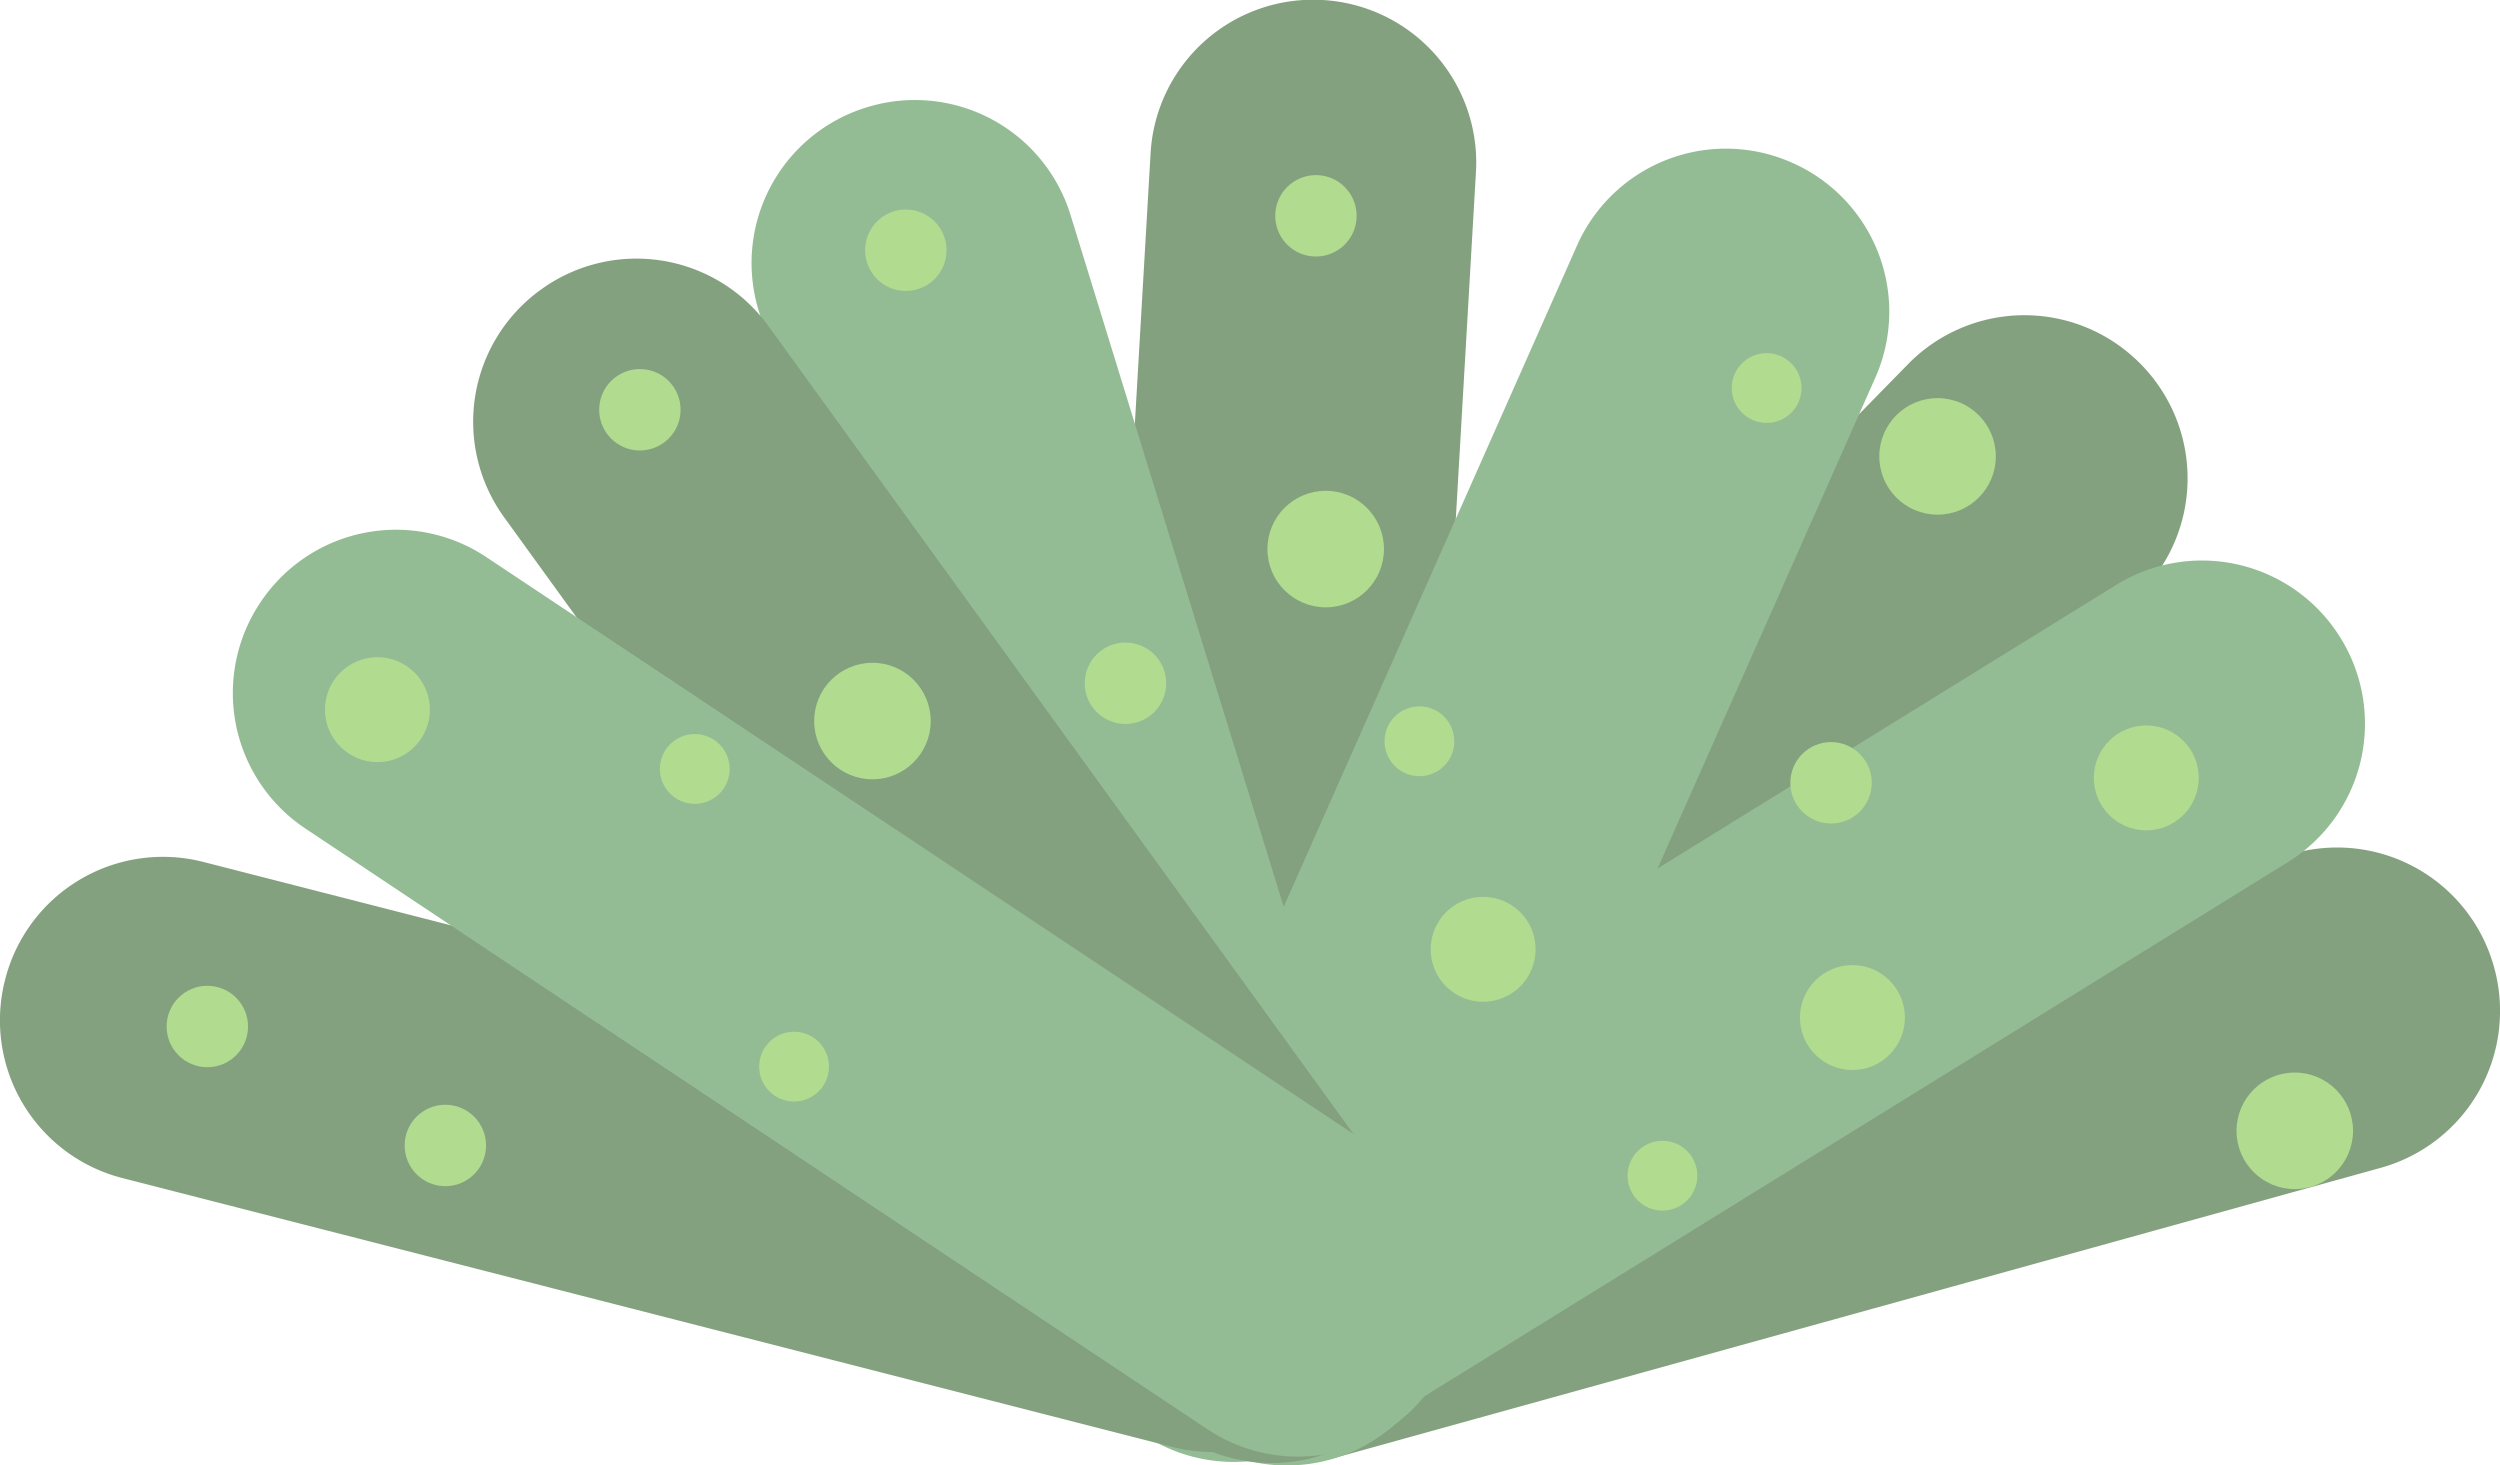 <svg xmlns="http://www.w3.org/2000/svg" viewBox="0 0 215 126"><defs><style>.cls-1{fill:#84a17f;}.cls-2{fill:#94bc94;}.cls-3{fill:#b1dc90;}</style></defs><title>Bush 1</title><g id="Layer_25" data-name="Layer 25"><g id="Component_17_1" data-name="Component 17 1"><path id="Rectangle_455" data-name="Rectangle 455" class="cls-1" d="M113.75,0h0a14,14,0,0,1,13.18,14.82l-5.4,93A14,14,0,0,1,106.72,121h0a14,14,0,0,1-13.18-14.81l5.41-93A14,14,0,0,1,113.75,0Z"/><path id="Rectangle_456" data-name="Rectangle 456" class="cls-1" d="M183.91,31.12h0a14,14,0,0,1,.2,19.84l-65.17,66.56a14,14,0,0,1-19.83.2h0a14,14,0,0,1-.2-19.84l65.18-66.56A14,14,0,0,1,183.91,31.12Z"/><path id="Rectangle_457" data-name="Rectangle 457" class="cls-1" d="M214.49,83.18h0a14,14,0,0,1-9.77,17.26L115,125.32a14,14,0,0,1-17.25-9.77h0a14,14,0,0,1,9.76-17.26L197.23,73.4A14,14,0,0,1,214.49,83.18Z"/><path id="Rectangle_458" data-name="Rectangle 458" class="cls-2" d="M74.54,9.23h0A14,14,0,0,1,92.07,18.5l27.44,89.06a14,14,0,0,1-9.27,17.54h0a14,14,0,0,1-17.53-9.28l-27.43-89A14,14,0,0,1,74.54,9.23Z"/><path id="Rectangle_459" data-name="Rectangle 459" class="cls-2" d="M154.13,14h0a14,14,0,0,1,7.13,18.52l-37.79,85.17a14,14,0,0,1-18.5,7.13h0a14,14,0,0,1-7.13-18.52L135.63,21.1A14,14,0,0,1,154.13,14Z"/><path id="Rectangle_460" data-name="Rectangle 460" class="cls-2" d="M201.28,54.85h0a14,14,0,0,1-4.55,19.31l-79.21,49a14,14,0,0,1-19.3-4.56h0a14,14,0,0,1,4.55-19.31L182,50.3A14,14,0,0,1,201.28,54.85Z"/><path id="Rectangle_461" data-name="Rectangle 461" class="cls-1" d="M.44,84.25h0A14,14,0,0,1,17.5,74.13l90.24,23.11a14,14,0,0,1,10.11,17.08h0a14,14,0,0,1-17.07,10.11L10.55,101.32A14,14,0,0,1,.44,84.25Z"/><path id="Rectangle_462" data-name="Rectangle 462" class="cls-1" d="M46.5,24.92h0a14,14,0,0,1,19.59,3.13l54.66,75.48a14,14,0,0,1-3.13,19.6h0A14,14,0,0,1,98,120L43.38,44.52A14,14,0,0,1,46.5,24.92Z"/><path id="Rectangle_463" data-name="Rectangle 463" class="cls-2" d="M22.38,51.83h0a14,14,0,0,1,19.44-3.92L119.37,99.5A14,14,0,0,1,123.28,119h0a14,14,0,0,1-19.43,3.92L26.3,71.28A14,14,0,0,1,22.38,51.83Z"/><g id="Group_294" data-name="Group 294"><circle id="Ellipse_665" data-name="Ellipse 665" class="cls-3" cx="113.17" cy="18.56" r="3.5"/><circle id="Ellipse_666" data-name="Ellipse 666" class="cls-3" cx="157.47" cy="67.32" r="3.5"/><circle id="Ellipse_667" data-name="Ellipse 667" class="cls-3" cx="17.83" cy="88.28" r="3.5"/><circle id="Ellipse_668" data-name="Ellipse 668" class="cls-3" cx="38.3" cy="98.51" r="3.5"/><circle id="Ellipse_669" data-name="Ellipse 669" class="cls-3" cx="114.01" cy="47.22" r="5.01"/><circle id="Ellipse_670" data-name="Ellipse 670" class="cls-3" cx="166.63" cy="39.25" r="5.01"/><circle id="Ellipse_671" data-name="Ellipse 671" class="cls-3" cx="75.03" cy="62.01" r="5.01"/><circle id="Ellipse_672" data-name="Ellipse 672" class="cls-3" cx="55.03" cy="35.24" r="3.5"/><circle id="Ellipse_673" data-name="Ellipse 673" class="cls-3" cx="77.9" cy="21.52" r="3.5"/><circle id="Ellipse_674" data-name="Ellipse 674" class="cls-3" cx="96.79" cy="58.76" r="3.5"/><circle id="Ellipse_675" data-name="Ellipse 675" class="cls-3" cx="32.46" cy="61.03" r="4.51"/><circle id="Ellipse_676" data-name="Ellipse 676" class="cls-3" cx="184.58" cy="66.9" r="4.51"/><circle id="Ellipse_677" data-name="Ellipse 677" class="cls-3" cx="159.31" cy="87.51" r="4.51"/><circle id="Ellipse_678" data-name="Ellipse 678" class="cls-3" cx="127.55" cy="81.64" r="4.51"/><circle id="Ellipse_679" data-name="Ellipse 679" class="cls-3" cx="59.75" cy="66.13" r="3"/><circle id="Ellipse_680" data-name="Ellipse 680" class="cls-3" cx="151.93" cy="33.37" r="3"/><circle id="Ellipse_681" data-name="Ellipse 681" class="cls-3" cx="68.29" cy="91.73" r="3"/><circle id="Ellipse_682" data-name="Ellipse 682" class="cls-3" cx="142.97" cy="101.11" r="3"/><circle id="Ellipse_683" data-name="Ellipse 683" class="cls-3" cx="122.07" cy="63.75" r="3"/><circle id="Ellipse_684" data-name="Ellipse 684" class="cls-3" cx="197.35" cy="97.25" r="5.01"/></g></g></g></svg>